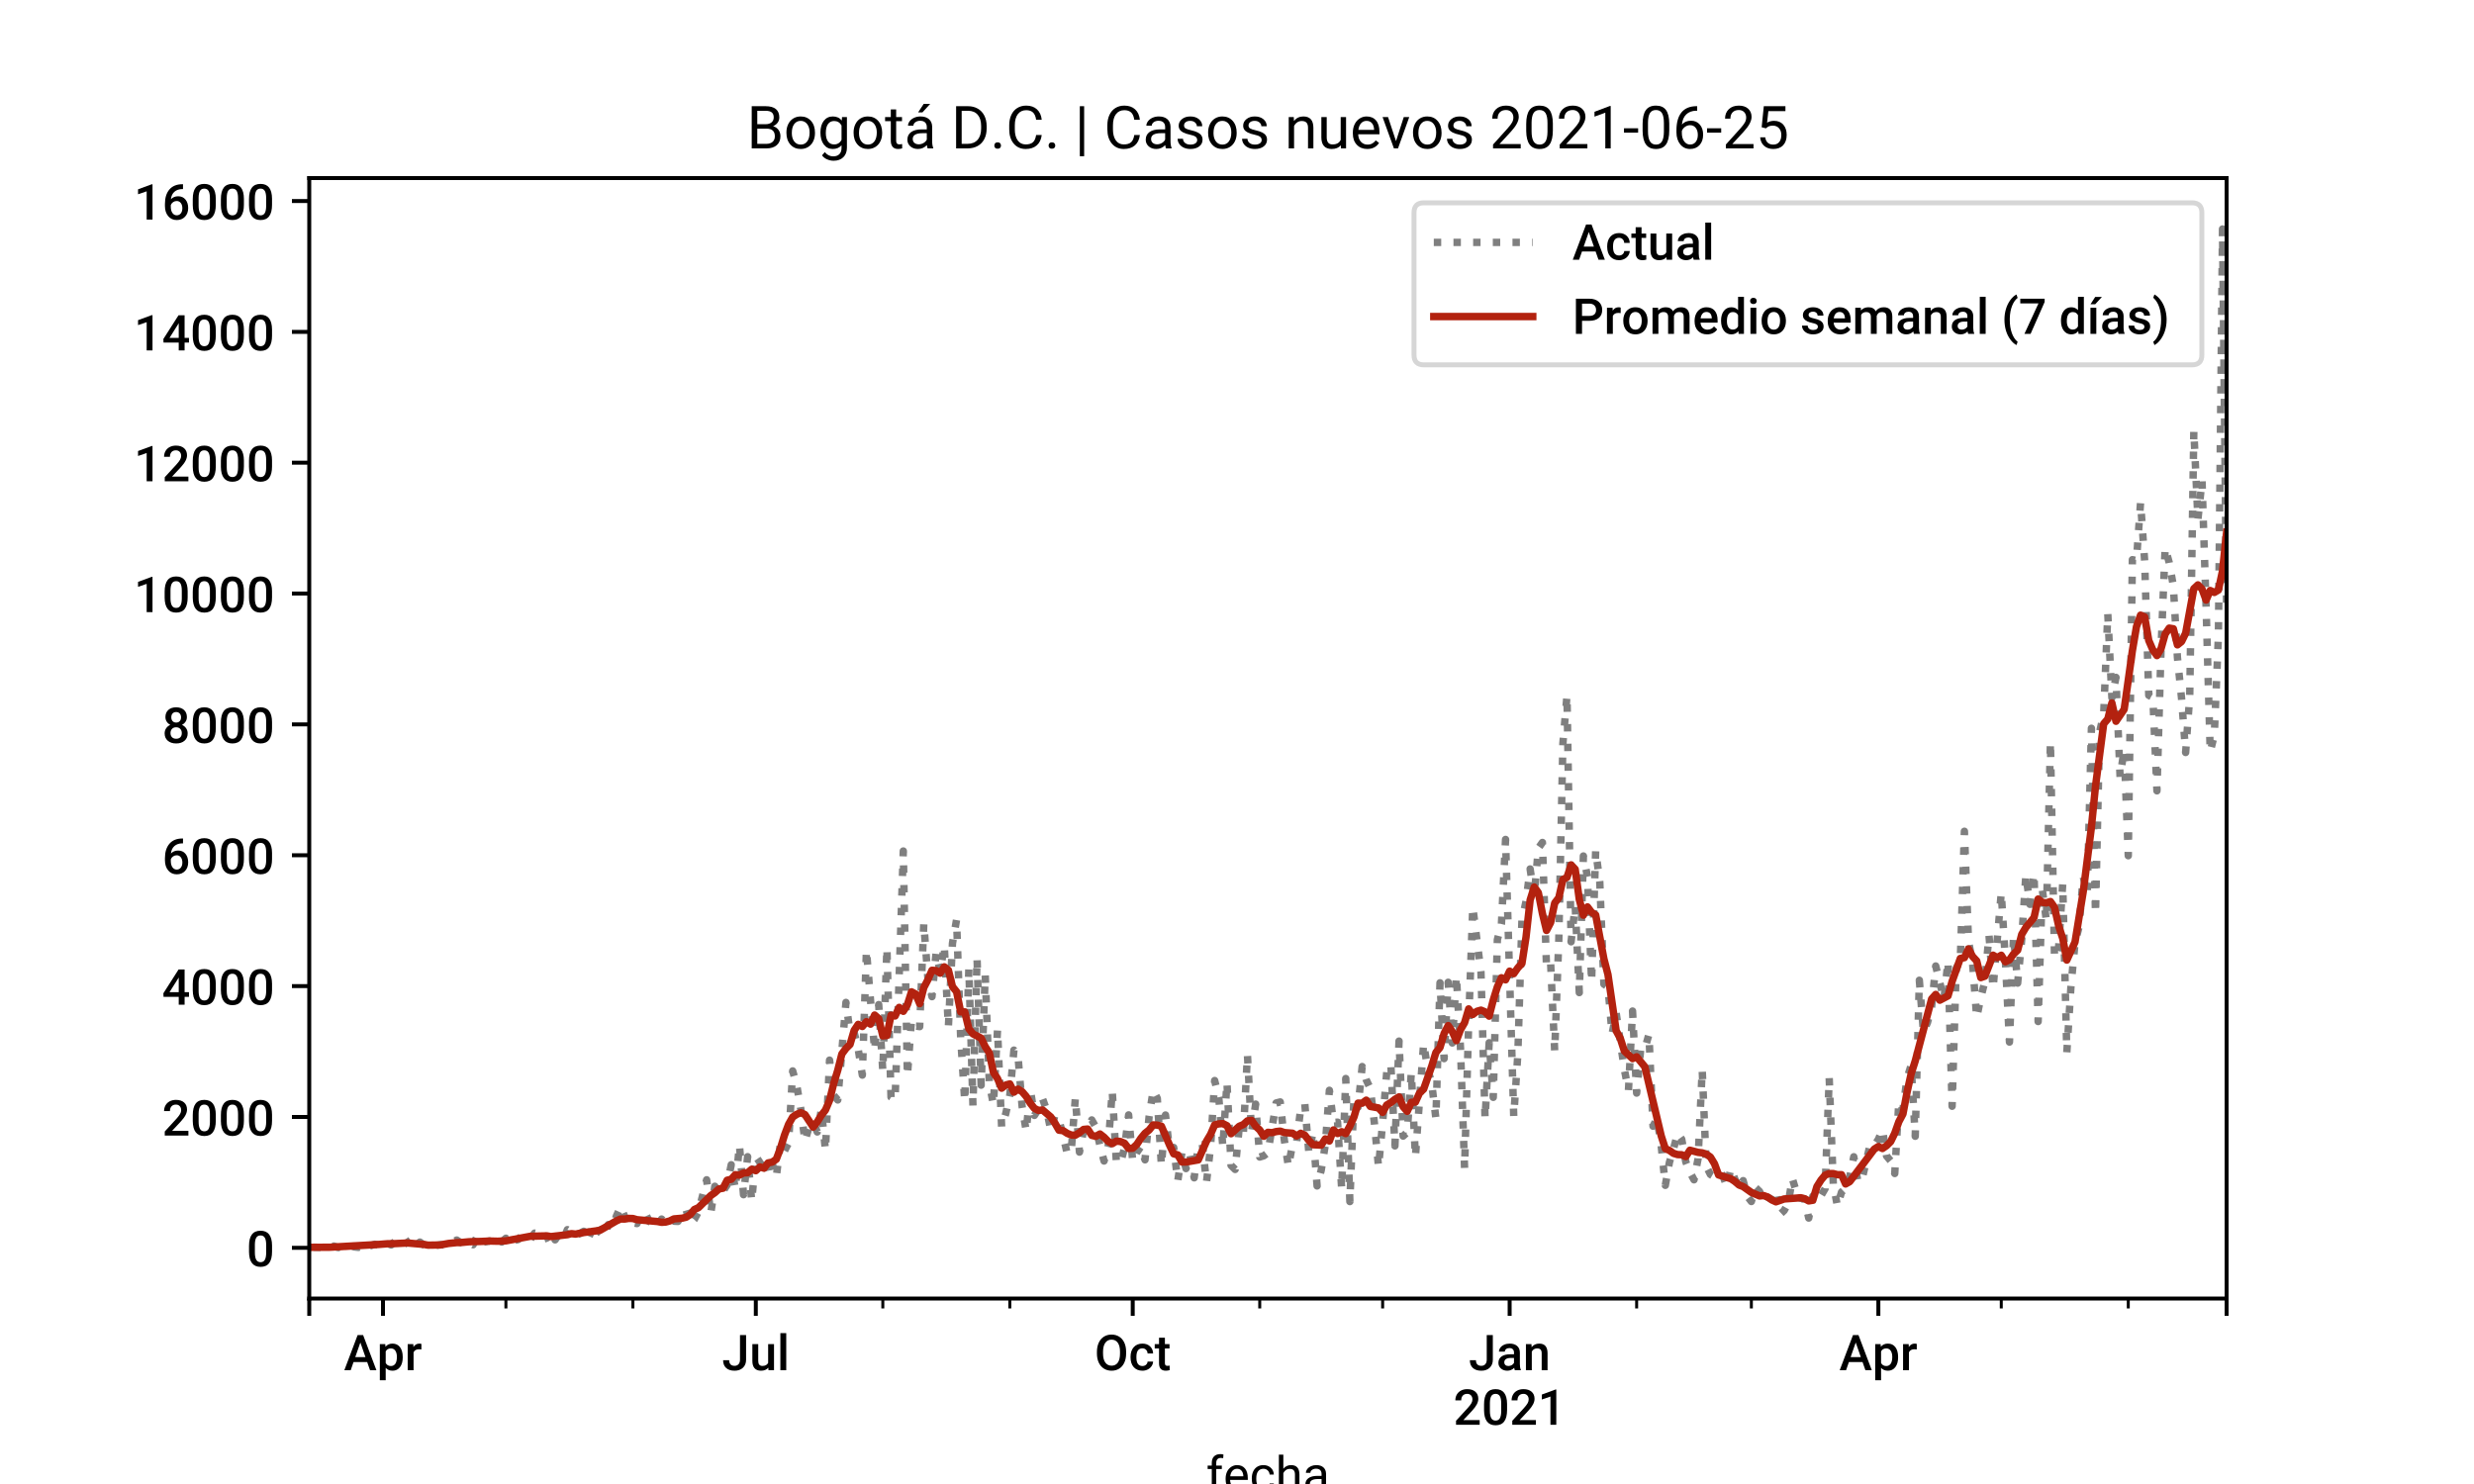 <?xml version="1.0" encoding="utf-8" standalone="no"?>
<!DOCTYPE svg PUBLIC "-//W3C//DTD SVG 1.1//EN"
  "http://www.w3.org/Graphics/SVG/1.1/DTD/svg11.dtd">
<!-- Created with matplotlib (https://matplotlib.org/) -->
<svg height="300pt" version="1.1" viewBox="0 0 500 300" width="500pt" xmlns="http://www.w3.org/2000/svg" xmlns:xlink="http://www.w3.org/1999/xlink">
 <defs>
  <style type="text/css">*{stroke-linecap:butt;stroke-linejoin:round;}</style>
 </defs>
 <g id="figure_1">
  <g id="patch_1">
   <path d="M 0 300 
L 500 300 
L 500 0 
L 0 0 
z
" style="fill:#ffffff;"/>
  </g>
  <g id="axes_1">
   <g id="patch_2">
    <path d="M 62.5 262.5 
L 450 262.5 
L 450 36 
L 62.5 36 
z
" style="fill:#ffffff;"/>
   </g>
   <g id="matplotlib.axis_1">
    <g id="xtick_1">
     <g id="line2d_1">
      <defs>
       <path d="M 0 0 
L 0 3.5 
" id="ma09313b89c" style="stroke:#000000;stroke-width:0.8;"/>
      </defs>
      <g>
       <use style="stroke:#000000;stroke-width:0.8;" x="62.5" xlink:href="#ma09313b89c" y="262.5"/>
      </g>
     </g>
    </g>
    <g id="xtick_2">
     <g id="line2d_2">
      <g>
       <use style="stroke:#000000;stroke-width:0.8;" x="77.404" xlink:href="#ma09313b89c" y="262.5"/>
      </g>
     </g>
     <g id="text_1">
      <!-- Apr -->
      <g transform="translate(69.504 277)scale(0.1 -0.1)">
       <defs>
        <path d="M 47.016 16.547 
L 19.484 16.547 
L 13.719 0 
L 0.875 0 
L 27.734 71.094 
L 38.812 71.094 
L 65.719 0 
L 52.828 0 
z
M 22.953 26.516 
L 43.562 26.516 
L 33.25 56 
z
" id="Roboto-Medium-65"/>
        <path d="M 52.344 25.875 
Q 52.344 13.625 46.781 6.312 
Q 41.219 -0.984 31.844 -0.984 
Q 23.141 -0.984 17.922 4.734 
L 17.922 -20.312 
L 6.062 -20.312 
L 6.062 52.828 
L 17 52.828 
L 17.484 47.469 
Q 22.703 53.812 31.688 53.812 
Q 41.359 53.812 46.844 46.609 
Q 52.344 39.406 52.344 26.609 
z
M 40.531 26.906 
Q 40.531 34.812 37.375 39.453 
Q 34.234 44.094 28.375 44.094 
Q 21.094 44.094 17.922 38.094 
L 17.922 14.656 
Q 21.141 8.5 28.469 8.5 
Q 34.125 8.5 37.328 13.062 
Q 40.531 17.625 40.531 26.906 
z
" id="Roboto-Medium-112"/>
        <path d="M 33.734 42 
Q 31.391 42.391 28.906 42.391 
Q 20.75 42.391 17.922 36.141 
L 17.922 0 
L 6.062 0 
L 6.062 52.828 
L 17.391 52.828 
L 17.672 46.922 
Q 21.969 53.812 29.594 53.812 
Q 32.125 53.812 33.797 53.125 
z
" id="Roboto-Medium-114"/>
       </defs>
       <use xlink:href="#Roboto-Medium-65"/>
       <use x="66.553" xlink:href="#Roboto-Medium-112"/>
       <use x="122.852" xlink:href="#Roboto-Medium-114"/>
      </g>
     </g>
    </g>
    <g id="xtick_3">
     <g id="line2d_3">
      <g>
       <use style="stroke:#000000;stroke-width:0.8;" x="152.751" xlink:href="#ma09313b89c" y="262.5"/>
      </g>
     </g>
     <g id="text_2">
      <!-- Jul -->
      <g transform="translate(145.921 277)scale(0.1 -0.1)">
       <defs>
        <path d="M 36.328 71.094 
L 48.641 71.094 
L 48.641 21.234 
Q 48.641 11.031 42.266 5.016 
Q 35.891 -0.984 25.438 -0.984 
Q 14.312 -0.984 8.25 4.625 
Q 2.203 10.25 2.203 20.266 
L 14.5 20.266 
Q 14.5 14.594 17.312 11.734 
Q 20.125 8.891 25.438 8.891 
Q 30.422 8.891 33.375 12.188 
Q 36.328 15.484 36.328 21.297 
z
" id="Roboto-Medium-74"/>
        <path d="M 38.094 5.172 
Q 32.859 -0.984 23.25 -0.984 
Q 14.656 -0.984 10.234 4.047 
Q 5.812 9.078 5.812 18.609 
L 5.812 52.828 
L 17.672 52.828 
L 17.672 18.75 
Q 17.672 8.688 26.031 8.688 
Q 34.672 8.688 37.703 14.891 
L 37.703 52.828 
L 49.562 52.828 
L 49.562 0 
L 38.375 0 
z
" id="Roboto-Medium-117"/>
        <path d="M 18.703 0 
L 6.844 0 
L 6.844 75 
L 18.703 75 
z
" id="Roboto-Medium-108"/>
       </defs>
       <use xlink:href="#Roboto-Medium-74"/>
       <use x="55.518" xlink:href="#Roboto-Medium-117"/>
       <use x="111.084" xlink:href="#Roboto-Medium-108"/>
      </g>
     </g>
    </g>
    <g id="xtick_4">
     <g id="line2d_4">
      <g>
       <use style="stroke:#000000;stroke-width:0.8;" x="228.926" xlink:href="#ma09313b89c" y="262.5"/>
      </g>
     </g>
     <g id="text_3">
      <!-- Oct -->
      <g transform="translate(221.194 277)scale(0.1 -0.1)">
       <defs>
        <path d="M 63.969 33.688 
Q 63.969 23.25 60.344 15.359 
Q 56.734 7.469 50.016 3.234 
Q 43.312 -0.984 34.578 -0.984 
Q 25.922 -0.984 19.156 3.234 
Q 12.406 7.469 8.719 15.281 
Q 5.031 23.094 4.984 33.297 
L 4.984 37.312 
Q 4.984 47.703 8.672 55.656 
Q 12.359 63.625 19.062 67.844 
Q 25.781 72.078 34.469 72.078 
Q 43.172 72.078 49.875 67.891 
Q 56.594 63.719 60.25 55.875 
Q 63.922 48.047 63.969 37.641 
z
M 51.609 37.406 
Q 51.609 49.219 47.141 55.516 
Q 42.672 61.812 34.469 61.812 
Q 26.469 61.812 21.953 55.531 
Q 17.438 49.266 17.328 37.797 
L 17.328 33.688 
Q 17.328 21.969 21.891 15.578 
Q 26.469 9.188 34.578 9.188 
Q 42.781 9.188 47.188 15.438 
Q 51.609 21.688 51.609 33.688 
z
" id="Roboto-Medium-79"/>
        <path d="M 27.781 8.5 
Q 32.234 8.5 35.156 11.078 
Q 38.094 13.672 38.281 17.484 
L 49.469 17.484 
Q 49.266 12.547 46.375 8.266 
Q 43.5 4 38.562 1.5 
Q 33.641 -0.984 27.938 -0.984 
Q 16.844 -0.984 10.344 6.188 
Q 3.859 13.375 3.859 26.031 
L 3.859 27.25 
Q 3.859 39.312 10.297 46.562 
Q 16.75 53.812 27.875 53.812 
Q 37.312 53.812 43.234 48.312 
Q 49.172 42.828 49.469 33.891 
L 38.281 33.891 
Q 38.094 38.422 35.188 41.344 
Q 32.281 44.281 27.781 44.281 
Q 22.016 44.281 18.891 40.109 
Q 15.766 35.938 15.719 27.438 
L 15.719 25.531 
Q 15.719 16.938 18.812 12.719 
Q 21.922 8.5 27.781 8.5 
z
" id="Roboto-Medium-99"/>
        <path d="M 20.953 65.672 
L 20.953 52.828 
L 30.281 52.828 
L 30.281 44.047 
L 20.953 44.047 
L 20.953 14.547 
Q 20.953 11.531 22.141 10.188 
Q 23.344 8.844 26.422 8.844 
Q 28.469 8.844 30.562 9.328 
L 30.562 0.141 
Q 26.516 -0.984 22.75 -0.984 
Q 9.078 -0.984 9.078 14.109 
L 9.078 44.047 
L 0.391 44.047 
L 0.391 52.828 
L 9.078 52.828 
L 9.078 65.672 
z
" id="Roboto-Medium-116"/>
       </defs>
       <use xlink:href="#Roboto-Medium-79"/>
       <use x="69.043" xlink:href="#Roboto-Medium-99"/>
       <use x="121.387" xlink:href="#Roboto-Medium-116"/>
      </g>
     </g>
    </g>
    <g id="xtick_5">
     <g id="line2d_5">
      <g>
       <use style="stroke:#000000;stroke-width:0.8;" x="305.101" xlink:href="#ma09313b89c" y="262.5"/>
      </g>
     </g>
     <g id="text_4">
      <!-- Jan -->
      <g transform="translate(296.84 277)scale(0.1 -0.1)">
       <defs>
        <path d="M 37.641 0 
Q 36.859 1.516 36.281 4.938 
Q 30.609 -0.984 22.406 -0.984 
Q 14.453 -0.984 9.422 3.562 
Q 4.391 8.109 4.391 14.797 
Q 4.391 23.25 10.656 27.766 
Q 16.938 32.281 28.609 32.281 
L 35.891 32.281 
L 35.891 35.75 
Q 35.891 39.844 33.594 42.312 
Q 31.297 44.781 26.609 44.781 
Q 22.562 44.781 19.969 42.75 
Q 17.391 40.719 17.391 37.594 
L 5.516 37.594 
Q 5.516 41.938 8.391 45.719 
Q 11.281 49.516 16.234 51.656 
Q 21.188 53.812 27.297 53.812 
Q 36.578 53.812 42.094 49.141 
Q 47.609 44.484 47.75 36.031 
L 47.75 12.203 
Q 47.75 5.078 49.75 0.828 
L 49.75 0 
z
M 24.609 8.547 
Q 28.125 8.547 31.219 10.25 
Q 34.328 11.969 35.891 14.844 
L 35.891 24.812 
L 29.5 24.812 
Q 22.906 24.812 19.578 22.516 
Q 16.266 20.219 16.266 16.016 
Q 16.266 12.594 18.531 10.562 
Q 20.797 8.547 24.609 8.547 
z
" id="Roboto-Medium-97"/>
        <path d="M 17.094 52.828 
L 17.438 46.734 
Q 23.297 53.812 32.812 53.812 
Q 49.312 53.812 49.609 34.906 
L 49.609 0 
L 37.75 0 
L 37.75 34.234 
Q 37.75 39.266 35.578 41.672 
Q 33.406 44.094 28.469 44.094 
Q 21.297 44.094 17.781 37.594 
L 17.781 0 
L 5.906 0 
L 5.906 52.828 
z
" id="Roboto-Medium-110"/>
       </defs>
       <use xlink:href="#Roboto-Medium-74"/>
       <use x="55.518" xlink:href="#Roboto-Medium-97"/>
       <use x="109.619" xlink:href="#Roboto-Medium-110"/>
      </g>
      <!-- 2021 -->
      <g transform="translate(293.733 288.031)scale(0.1 -0.1)">
       <defs>
        <path d="M 53.125 0 
L 5.328 0 
L 5.328 8.156 
L 29 33.984 
Q 34.125 39.703 36.297 43.531 
Q 38.484 47.359 38.484 51.219 
Q 38.484 56.297 35.625 59.422 
Q 32.766 62.547 27.938 62.547 
Q 22.172 62.547 19 59.031 
Q 15.828 55.516 15.828 49.422 
L 3.953 49.422 
Q 3.953 55.906 6.906 61.109 
Q 9.859 66.312 15.344 69.188 
Q 20.844 72.078 28.031 72.078 
Q 38.375 72.078 44.359 66.875 
Q 50.344 61.672 50.344 52.484 
Q 50.344 47.172 47.344 41.328 
Q 44.344 35.5 37.5 28.078 
L 20.125 9.469 
L 53.125 9.469 
z
" id="Roboto-Medium-50"/>
        <path d="M 51.656 29.938 
Q 51.656 14.594 45.922 6.797 
Q 40.188 -0.984 28.469 -0.984 
Q 16.938 -0.984 11.109 6.609 
Q 5.281 14.203 5.125 29.109 
L 5.125 41.406 
Q 5.125 56.734 10.859 64.406 
Q 16.609 72.078 28.375 72.078 
Q 40.047 72.078 45.781 64.594 
Q 51.516 57.125 51.656 42.234 
z
M 39.797 43.219 
Q 39.797 53.219 37.062 57.875 
Q 34.328 62.547 28.375 62.547 
Q 22.562 62.547 19.828 58.125 
Q 17.094 53.719 16.938 44.344 
L 16.938 28.219 
Q 16.938 18.266 19.719 13.375 
Q 22.516 8.5 28.469 8.5 
Q 34.188 8.5 36.922 13.016 
Q 39.656 17.531 39.797 27.156 
z
" id="Roboto-Medium-48"/>
        <path d="M 37.453 0 
L 25.641 0 
L 25.641 57.078 
L 8.203 51.125 
L 8.203 61.141 
L 35.938 71.344 
L 37.453 71.344 
z
" id="Roboto-Medium-49"/>
       </defs>
       <use xlink:href="#Roboto-Medium-50"/>
       <use x="56.836" xlink:href="#Roboto-Medium-48"/>
       <use x="113.672" xlink:href="#Roboto-Medium-50"/>
       <use x="170.508" xlink:href="#Roboto-Medium-49"/>
      </g>
     </g>
    </g>
    <g id="xtick_6">
     <g id="line2d_6">
      <g>
       <use style="stroke:#000000;stroke-width:0.8;" x="379.621" xlink:href="#ma09313b89c" y="262.5"/>
      </g>
     </g>
     <g id="text_5">
      <!-- Apr -->
      <g transform="translate(371.721 277)scale(0.1 -0.1)">
       <use xlink:href="#Roboto-Medium-65"/>
       <use x="66.553" xlink:href="#Roboto-Medium-112"/>
       <use x="122.852" xlink:href="#Roboto-Medium-114"/>
      </g>
     </g>
    </g>
    <g id="xtick_7">
     <g id="line2d_7">
      <g>
       <use style="stroke:#000000;stroke-width:0.8;" x="450" xlink:href="#ma09313b89c" y="262.5"/>
      </g>
     </g>
    </g>
    <g id="xtick_8">
     <g id="line2d_8">
      <defs>
       <path d="M 0 0 
L 0 2 
" id="m07e6b246a7" style="stroke:#000000;stroke-width:0.6;"/>
      </defs>
      <g>
       <use style="stroke:#000000;stroke-width:0.6;" x="102.244" xlink:href="#m07e6b246a7" y="262.5"/>
      </g>
     </g>
    </g>
    <g id="xtick_9">
     <g id="line2d_9">
      <g>
       <use style="stroke:#000000;stroke-width:0.6;" x="127.911" xlink:href="#m07e6b246a7" y="262.5"/>
      </g>
     </g>
    </g>
    <g id="xtick_10">
     <g id="line2d_10">
      <g>
       <use style="stroke:#000000;stroke-width:0.6;" x="178.419" xlink:href="#m07e6b246a7" y="262.5"/>
      </g>
     </g>
    </g>
    <g id="xtick_11">
     <g id="line2d_11">
      <g>
       <use style="stroke:#000000;stroke-width:0.6;" x="204.087" xlink:href="#m07e6b246a7" y="262.5"/>
      </g>
     </g>
    </g>
    <g id="xtick_12">
     <g id="line2d_12">
      <g>
       <use style="stroke:#000000;stroke-width:0.6;" x="254.594" xlink:href="#m07e6b246a7" y="262.5"/>
      </g>
     </g>
    </g>
    <g id="xtick_13">
     <g id="line2d_13">
      <g>
       <use style="stroke:#000000;stroke-width:0.6;" x="279.434" xlink:href="#m07e6b246a7" y="262.5"/>
      </g>
     </g>
    </g>
    <g id="xtick_14">
     <g id="line2d_14">
      <g>
       <use style="stroke:#000000;stroke-width:0.6;" x="330.769" xlink:href="#m07e6b246a7" y="262.5"/>
      </g>
     </g>
    </g>
    <g id="xtick_15">
     <g id="line2d_15">
      <g>
       <use style="stroke:#000000;stroke-width:0.6;" x="353.953" xlink:href="#m07e6b246a7" y="262.5"/>
      </g>
     </g>
    </g>
    <g id="xtick_16">
     <g id="line2d_16">
      <g>
       <use style="stroke:#000000;stroke-width:0.6;" x="404.46" xlink:href="#m07e6b246a7" y="262.5"/>
      </g>
     </g>
    </g>
    <g id="xtick_17">
     <g id="line2d_17">
      <g>
       <use style="stroke:#000000;stroke-width:0.6;" x="430.128" xlink:href="#m07e6b246a7" y="262.5"/>
      </g>
     </g>
    </g>
    <g id="text_6">
     <!-- fecha -->
     <g transform="translate(243.774 301.562)scale(0.1 -0.1)">
      <defs>
       <path d="M 11.281 0 
L 11.281 45.844 
L 2.938 45.844 
L 2.938 52.828 
L 11.281 52.828 
L 11.281 58.25 
Q 11.281 66.75 15.812 71.391 
Q 20.359 76.031 28.656 76.031 
Q 31.781 76.031 34.859 75.203 
L 34.375 67.875 
Q 32.078 68.312 29.5 68.312 
Q 25.094 68.312 22.703 65.75 
Q 20.312 63.188 20.312 58.406 
L 20.312 52.828 
L 31.594 52.828 
L 31.594 45.844 
L 20.312 45.844 
L 20.312 0 
z
" id="Roboto-Regular-102"/>
       <path d="M 28.766 -0.984 
Q 18.016 -0.984 11.281 6.078 
Q 4.547 13.141 4.547 24.953 
L 4.547 26.609 
Q 4.547 34.469 7.547 40.641 
Q 10.547 46.828 15.938 50.312 
Q 21.344 53.812 27.641 53.812 
Q 37.938 53.812 43.641 47.016 
Q 49.359 40.234 49.359 27.594 
L 49.359 23.828 
L 13.578 23.828 
Q 13.766 16.016 18.141 11.203 
Q 22.516 6.391 29.25 6.391 
Q 34.031 6.391 37.344 8.344 
Q 40.672 10.297 43.172 13.531 
L 48.688 9.234 
Q 42.047 -0.984 28.766 -0.984 
z
M 27.641 46.391 
Q 22.172 46.391 18.453 42.406 
Q 14.75 38.422 13.875 31.25 
L 40.328 31.25 
L 40.328 31.938 
Q 39.938 38.812 36.609 42.594 
Q 33.297 46.391 27.641 46.391 
z
" id="Roboto-Regular-101"/>
       <path d="M 28.031 6.391 
Q 32.859 6.391 36.469 9.312 
Q 40.094 12.25 40.484 16.656 
L 49.031 16.656 
Q 48.781 12.109 45.891 8 
Q 43.016 3.906 38.203 1.453 
Q 33.406 -0.984 28.031 -0.984 
Q 17.234 -0.984 10.859 6.219 
Q 4.5 13.422 4.5 25.922 
L 4.5 27.438 
Q 4.5 35.156 7.328 41.156 
Q 10.156 47.172 15.453 50.484 
Q 20.75 53.812 27.984 53.812 
Q 36.859 53.812 42.75 48.484 
Q 48.641 43.172 49.031 34.672 
L 40.484 34.672 
Q 40.094 39.797 36.594 43.094 
Q 33.109 46.391 27.984 46.391 
Q 21.094 46.391 17.312 41.422 
Q 13.531 36.469 13.531 27.094 
L 13.531 25.391 
Q 13.531 16.266 17.281 11.328 
Q 21.047 6.391 28.031 6.391 
z
" id="Roboto-Regular-99"/>
       <path d="M 15.875 46.438 
Q 21.875 53.812 31.5 53.812 
Q 48.25 53.812 48.391 34.906 
L 48.391 0 
L 39.359 0 
L 39.359 34.969 
Q 39.312 40.672 36.75 43.406 
Q 34.188 46.141 28.766 46.141 
Q 24.359 46.141 21.031 43.797 
Q 17.719 41.453 15.875 37.641 
L 15.875 0 
L 6.844 0 
L 6.844 75 
L 15.875 75 
z
" id="Roboto-Regular-104"/>
       <path d="M 39.453 0 
Q 38.672 1.562 38.188 5.562 
Q 31.891 -0.984 23.141 -0.984 
Q 15.328 -0.984 10.328 3.438 
Q 5.328 7.859 5.328 14.656 
Q 5.328 22.906 11.594 27.469 
Q 17.875 32.031 29.25 32.031 
L 38.031 32.031 
L 38.031 36.188 
Q 38.031 40.922 35.203 43.719 
Q 32.375 46.531 26.859 46.531 
Q 22.016 46.531 18.75 44.094 
Q 15.484 41.656 15.484 38.188 
L 6.391 38.188 
Q 6.391 42.141 9.203 45.828 
Q 12.016 49.516 16.812 51.656 
Q 21.625 53.812 27.391 53.812 
Q 36.531 53.812 41.703 49.234 
Q 46.875 44.672 47.078 36.672 
L 47.078 12.359 
Q 47.078 5.078 48.922 0.781 
L 48.922 0 
z
M 24.469 6.891 
Q 28.719 6.891 32.516 9.078 
Q 36.328 11.281 38.031 14.797 
L 38.031 25.641 
L 30.953 25.641 
Q 14.359 25.641 14.359 15.922 
Q 14.359 11.672 17.188 9.281 
Q 20.016 6.891 24.469 6.891 
z
" id="Roboto-Regular-97"/>
      </defs>
      <use xlink:href="#Roboto-Regular-102"/>
      <use x="34.717" xlink:href="#Roboto-Regular-101"/>
      <use x="87.695" xlink:href="#Roboto-Regular-99"/>
      <use x="140.039" xlink:href="#Roboto-Regular-104"/>
      <use x="195.117" xlink:href="#Roboto-Regular-97"/>
     </g>
    </g>
   </g>
   <g id="matplotlib.axis_2">
    <g id="ytick_1">
     <g id="line2d_18">
      <defs>
       <path d="M 0 0 
L -3.5 0 
" id="m40c33122d1" style="stroke:#000000;stroke-width:0.8;"/>
      </defs>
      <g>
       <use style="stroke:#000000;stroke-width:0.8;" x="62.5" xlink:href="#m40c33122d1" y="252.257"/>
      </g>
     </g>
     <g id="text_7">
      <!-- 0 -->
      <g transform="translate(49.816 256.007)scale(0.1 -0.1)">
       <use xlink:href="#Roboto-Medium-48"/>
      </g>
     </g>
    </g>
    <g id="ytick_2">
     <g id="line2d_19">
      <g>
       <use style="stroke:#000000;stroke-width:0.8;" x="62.5" xlink:href="#m40c33122d1" y="225.805"/>
      </g>
     </g>
     <g id="text_8">
      <!-- 2000 -->
      <g transform="translate(32.763 229.555)scale(0.1 -0.1)">
       <use xlink:href="#Roboto-Medium-50"/>
       <use x="56.836" xlink:href="#Roboto-Medium-48"/>
       <use x="113.672" xlink:href="#Roboto-Medium-48"/>
       <use x="170.508" xlink:href="#Roboto-Medium-48"/>
      </g>
     </g>
    </g>
    <g id="ytick_3">
     <g id="line2d_20">
      <g>
       <use style="stroke:#000000;stroke-width:0.8;" x="62.5" xlink:href="#m40c33122d1" y="199.352"/>
      </g>
     </g>
     <g id="text_9">
      <!-- 4000 -->
      <g transform="translate(32.763 203.102)scale(0.1 -0.1)">
       <defs>
        <path d="M 45.453 25.344 
L 54.297 25.344 
L 54.297 15.828 
L 45.453 15.828 
L 45.453 0 
L 33.594 0 
L 33.594 15.828 
L 2.875 15.828 
L 2.547 23.047 
L 33.203 71.094 
L 45.453 71.094 
z
M 14.984 25.344 
L 33.594 25.344 
L 33.594 55.031 
L 32.719 53.469 
z
" id="Roboto-Medium-52"/>
       </defs>
       <use xlink:href="#Roboto-Medium-52"/>
       <use x="56.836" xlink:href="#Roboto-Medium-48"/>
       <use x="113.672" xlink:href="#Roboto-Medium-48"/>
       <use x="170.508" xlink:href="#Roboto-Medium-48"/>
      </g>
     </g>
    </g>
    <g id="ytick_4">
     <g id="line2d_21">
      <g>
       <use style="stroke:#000000;stroke-width:0.8;" x="62.5" xlink:href="#m40c33122d1" y="172.899"/>
      </g>
     </g>
     <g id="text_10">
      <!-- 6000 -->
      <g transform="translate(32.763 176.649)scale(0.1 -0.1)">
       <defs>
        <path d="M 42.234 71.438 
L 42.234 61.625 
L 40.766 61.625 
Q 30.812 61.469 24.844 56.141 
Q 18.891 50.828 17.781 41.062 
Q 23.484 47.078 32.375 47.078 
Q 41.797 47.078 47.234 40.438 
Q 52.688 33.797 52.688 23.297 
Q 52.688 12.453 46.312 5.734 
Q 39.938 -0.984 29.594 -0.984 
Q 18.953 -0.984 12.328 6.875 
Q 5.719 14.75 5.719 27.484 
L 5.719 31.547 
Q 5.719 50.25 14.812 60.844 
Q 23.922 71.438 41.016 71.438 
z
M 29.5 37.5 
Q 25.594 37.5 22.344 35.297 
Q 19.094 33.109 17.578 29.438 
L 17.578 25.828 
Q 17.578 17.922 20.891 13.25 
Q 24.219 8.594 29.484 8.594 
Q 34.766 8.594 37.844 12.547 
Q 40.922 16.5 40.922 22.938 
Q 40.922 29.391 37.797 33.438 
Q 34.672 37.5 29.5 37.5 
z
" id="Roboto-Medium-54"/>
       </defs>
       <use xlink:href="#Roboto-Medium-54"/>
       <use x="56.836" xlink:href="#Roboto-Medium-48"/>
       <use x="113.672" xlink:href="#Roboto-Medium-48"/>
       <use x="170.508" xlink:href="#Roboto-Medium-48"/>
      </g>
     </g>
    </g>
    <g id="ytick_5">
     <g id="line2d_22">
      <g>
       <use style="stroke:#000000;stroke-width:0.8;" x="62.5" xlink:href="#m40c33122d1" y="146.446"/>
      </g>
     </g>
     <g id="text_11">
      <!-- 8000 -->
      <g transform="translate(32.763 150.196)scale(0.1 -0.1)">
       <defs>
        <path d="M 50.094 52.344 
Q 50.094 47.125 47.406 43.047 
Q 44.734 38.969 40.094 36.625 
Q 45.656 34.031 48.656 29.531 
Q 51.656 25.047 51.656 19.391 
Q 51.656 10.016 45.312 4.516 
Q 38.969 -0.984 28.422 -0.984 
Q 17.828 -0.984 11.453 4.531 
Q 5.078 10.062 5.078 19.391 
Q 5.078 25.094 8.109 29.641 
Q 11.141 34.188 16.609 36.625 
Q 12.016 38.969 9.344 43.047 
Q 6.688 47.125 6.688 52.344 
Q 6.688 61.422 12.547 66.75 
Q 18.406 72.078 28.375 72.078 
Q 38.375 72.078 44.234 66.75 
Q 50.094 61.422 50.094 52.344 
z
M 39.797 19.969 
Q 39.797 25.25 36.641 28.484 
Q 33.5 31.734 28.312 31.734 
Q 23.141 31.734 20.031 28.516 
Q 16.938 25.297 16.938 19.969 
Q 16.938 14.75 19.984 11.625 
Q 23.047 8.5 28.422 8.5 
Q 33.797 8.5 36.797 11.516 
Q 39.797 14.547 39.797 19.969 
z
M 38.281 51.906 
Q 38.281 56.547 35.594 59.547 
Q 32.906 62.547 28.359 62.547 
Q 23.828 62.547 21.188 59.688 
Q 18.562 56.844 18.562 51.906 
Q 18.562 47.016 21.219 44.141 
Q 23.875 41.266 28.406 41.266 
Q 32.953 41.266 35.609 44.141 
Q 38.281 47.016 38.281 51.906 
z
" id="Roboto-Medium-56"/>
       </defs>
       <use xlink:href="#Roboto-Medium-56"/>
       <use x="56.836" xlink:href="#Roboto-Medium-48"/>
       <use x="113.672" xlink:href="#Roboto-Medium-48"/>
       <use x="170.508" xlink:href="#Roboto-Medium-48"/>
      </g>
     </g>
    </g>
    <g id="ytick_6">
     <g id="line2d_23">
      <g>
       <use style="stroke:#000000;stroke-width:0.8;" x="62.5" xlink:href="#m40c33122d1" y="119.993"/>
      </g>
     </g>
     <g id="text_12">
      <!-- 10000 -->
      <g transform="translate(27.078 123.743)scale(0.1 -0.1)">
       <use xlink:href="#Roboto-Medium-49"/>
       <use x="56.836" xlink:href="#Roboto-Medium-48"/>
       <use x="113.672" xlink:href="#Roboto-Medium-48"/>
       <use x="170.508" xlink:href="#Roboto-Medium-48"/>
       <use x="227.344" xlink:href="#Roboto-Medium-48"/>
      </g>
     </g>
    </g>
    <g id="ytick_7">
     <g id="line2d_24">
      <g>
       <use style="stroke:#000000;stroke-width:0.8;" x="62.5" xlink:href="#m40c33122d1" y="93.54"/>
      </g>
     </g>
     <g id="text_13">
      <!-- 12000 -->
      <g transform="translate(27.078 97.29)scale(0.1 -0.1)">
       <use xlink:href="#Roboto-Medium-49"/>
       <use x="56.836" xlink:href="#Roboto-Medium-50"/>
       <use x="113.672" xlink:href="#Roboto-Medium-48"/>
       <use x="170.508" xlink:href="#Roboto-Medium-48"/>
       <use x="227.344" xlink:href="#Roboto-Medium-48"/>
      </g>
     </g>
    </g>
    <g id="ytick_8">
     <g id="line2d_25">
      <g>
       <use style="stroke:#000000;stroke-width:0.8;" x="62.5" xlink:href="#m40c33122d1" y="67.087"/>
      </g>
     </g>
     <g id="text_14">
      <!-- 14000 -->
      <g transform="translate(27.078 70.837)scale(0.1 -0.1)">
       <use xlink:href="#Roboto-Medium-49"/>
       <use x="56.836" xlink:href="#Roboto-Medium-52"/>
       <use x="113.672" xlink:href="#Roboto-Medium-48"/>
       <use x="170.508" xlink:href="#Roboto-Medium-48"/>
       <use x="227.344" xlink:href="#Roboto-Medium-48"/>
      </g>
     </g>
    </g>
    <g id="ytick_9">
     <g id="line2d_26">
      <g>
       <use style="stroke:#000000;stroke-width:0.8;" x="62.5" xlink:href="#m40c33122d1" y="40.635"/>
      </g>
     </g>
     <g id="text_15">
      <!-- 16000 -->
      <g transform="translate(27.078 44.385)scale(0.1 -0.1)">
       <use xlink:href="#Roboto-Medium-49"/>
       <use x="56.836" xlink:href="#Roboto-Medium-54"/>
       <use x="113.672" xlink:href="#Roboto-Medium-48"/>
       <use x="170.508" xlink:href="#Roboto-Medium-48"/>
       <use x="227.344" xlink:href="#Roboto-Medium-48"/>
      </g>
     </g>
    </g>
   </g>
   <g id="line2d_27">
    <path clip-path="url(#peb3454d505)" d="M 63.328 252.125 
L 65.812 252.191 
L 66.64 252.152 
L 67.468 251.9 
L 68.296 252.191 
L 69.124 252.205 
L 69.952 251.874 
L 70.78 251.715 
L 71.608 252.072 
L 72.436 252.165 
L 73.264 251.755 
L 74.92 251.821 
L 75.748 251.53 
L 76.576 251.728 
L 77.404 251.186 
L 78.232 251.358 
L 79.06 251.675 
L 79.888 250.882 
L 80.716 251.861 
L 81.544 251.583 
L 82.372 251.146 
L 83.2 250.538 
L 84.028 251.781 
L 84.856 251.094 
L 85.684 251.675 
L 86.512 252.006 
L 88.168 251.781 
L 88.996 251.623 
L 89.824 251.689 
L 90.652 251.477 
L 92.308 250.684 
L 93.136 251.213 
L 93.964 251.279 
L 94.792 251.146 
L 95.62 251.636 
L 96.448 249.89 
L 97.276 251.08 
L 98.104 251.041 
L 98.932 250.869 
L 99.76 251.411 
L 100.588 250.498 
L 101.416 251.08 
L 102.244 250.313 
L 103.072 251.318 
L 103.9 250.776 
L 104.728 250.578 
L 105.556 249.705 
L 106.384 249.612 
L 107.212 250.538 
L 108.04 249.282 
L 108.868 249.48 
L 109.696 250.578 
L 110.524 250.273 
L 111.351 248.845 
L 112.179 250.644 
L 113.007 249.493 
L 113.835 250.736 
L 114.663 248.581 
L 116.319 249.652 
L 117.147 249.401 
L 117.975 248.911 
L 118.803 250.644 
L 119.631 248.554 
L 120.459 247.205 
L 121.287 249.123 
L 122.115 249.93 
L 122.943 247.562 
L 123.771 248.223 
L 124.599 245.776 
L 125.427 243.951 
L 126.255 245.935 
L 127.083 247.628 
L 127.911 247.192 
L 128.739 247.35 
L 129.567 245.565 
L 130.395 245.181 
L 131.223 246.94 
L 132.051 247.284 
L 132.879 248.078 
L 133.707 246.438 
L 134.535 247.231 
L 135.363 246.702 
L 136.191 246.874 
L 137.019 246.914 
L 137.847 245.406 
L 138.675 244.599 
L 139.503 247.39 
L 140.331 246.504 
L 141.159 244.956 
L 142.815 238.502 
L 143.643 245.287 
L 144.471 239.811 
L 145.299 241.253 
L 146.127 240.79 
L 146.955 239.56 
L 147.783 235.46 
L 148.611 240.354 
L 149.439 231.465 
L 150.267 241.518 
L 151.095 233.833 
L 151.923 242.801 
L 152.751 233.767 
L 153.579 234.997 
L 154.407 233.727 
L 155.235 237.272 
L 156.063 235.248 
L 156.891 237.973 
L 157.719 231.069 
L 158.547 232.656 
L 159.375 231.042 
L 160.203 216.493 
L 161.031 219.443 
L 161.859 224.284 
L 162.687 230.685 
L 163.515 227.815 
L 164.343 226.849 
L 165.171 228.833 
L 165.999 224.336 
L 166.827 232.577 
L 167.655 214.311 
L 168.483 221.44 
L 169.311 222.366 
L 170.967 202.645 
L 171.795 208.756 
L 172.623 208.703 
L 173.451 212.128 
L 174.279 217.34 
L 175.107 192.038 
L 176.763 212.367 
L 177.591 203.082 
L 178.419 216.533 
L 179.247 191.588 
L 180.075 221.784 
L 180.903 222.313 
L 182.559 172.039 
L 183.387 217.512 
L 184.215 206.15 
L 185.043 207.42 
L 185.871 207.539 
L 186.699 186.654 
L 187.527 197.725 
L 188.355 201.481 
L 189.183 192.646 
L 190.011 196.442 
L 190.839 191.138 
L 191.667 207.645 
L 192.495 190.702 
L 193.323 185.927 
L 194.151 209.734 
L 194.979 222.696 
L 195.807 195.833 
L 196.635 223.516 
L 197.463 193.691 
L 198.291 219.377 
L 199.119 197.077 
L 199.947 219.019 
L 200.775 223.331 
L 201.603 208.108 
L 202.431 227.815 
L 203.259 225.143 
L 204.087 221.4 
L 204.915 212.287 
L 205.743 213.504 
L 206.571 223.675 
L 207.399 228.648 
L 208.226 220.236 
L 209.054 225.487 
L 209.882 224.204 
L 210.71 222.141 
L 211.538 224.442 
L 212.366 228.529 
L 213.194 225.487 
L 214.022 226.426 
L 214.85 229.534 
L 215.678 233.198 
L 216.506 232.603 
L 217.334 221.916 
L 218.162 232.907 
L 218.99 228.516 
L 219.818 228.093 
L 220.646 226.4 
L 221.474 227.881 
L 222.302 231.571 
L 223.13 234.706 
L 223.958 231.77 
L 224.786 220.54 
L 225.614 234.838 
L 226.442 235.156 
L 227.27 232.047 
L 228.098 225.381 
L 228.926 234.785 
L 229.754 232.96 
L 230.582 231.783 
L 231.41 234.468 
L 232.238 225.672 
L 233.066 220.408 
L 233.894 222.048 
L 234.722 235.632 
L 235.55 225.408 
L 236.378 232.563 
L 237.206 231.968 
L 238.034 238.74 
L 238.862 232.947 
L 239.69 236.24 
L 240.518 233.569 
L 241.346 238.105 
L 242.174 231.598 
L 243.002 231.399 
L 243.83 239.018 
L 244.658 231.849 
L 245.486 218.437 
L 246.314 221.823 
L 247.142 231.849 
L 247.97 218.768 
L 248.798 235.592 
L 249.626 236.412 
L 250.454 227.921 
L 251.282 229.217 
L 252.11 213.2 
L 252.938 228.847 
L 253.766 223.199 
L 254.594 233.899 
L 255.422 233.648 
L 256.25 233 
L 257.906 222.974 
L 258.734 222.763 
L 259.562 230.46 
L 260.39 235.791 
L 261.218 231.386 
L 262.046 230.91 
L 262.874 224.059 
L 263.702 223.133 
L 264.53 233.119 
L 265.358 228.886 
L 266.186 239.745 
L 267.014 236.584 
L 267.842 231.439 
L 268.67 220.408 
L 269.498 226.916 
L 270.326 226.849 
L 271.154 240.327 
L 271.982 218.027 
L 272.81 242.906 
L 273.638 221.757 
L 274.466 223.821 
L 275.294 215.607 
L 276.122 218.292 
L 276.95 220.078 
L 277.778 227.127 
L 278.606 235.91 
L 279.434 226.942 
L 280.262 216.758 
L 281.09 215.118 
L 281.918 231.651 
L 282.746 210.462 
L 283.574 229.667 
L 284.402 228.9 
L 285.23 216.824 
L 286.058 233.886 
L 287.714 210.965 
L 288.542 216.03 
L 289.37 219.165 
L 290.198 226.096 
L 291.026 198.677 
L 291.854 214.007 
L 292.682 198.571 
L 293.51 210.845 
L 294.338 197.302 
L 295.166 211.771 
L 295.994 236.187 
L 296.822 206.785 
L 297.65 183.335 
L 299.306 196.495 
L 300.134 226.148 
L 300.962 210.793 
L 301.79 221.837 
L 302.618 189.974 
L 303.446 186.747 
L 304.274 169.698 
L 305.929 225.712 
L 306.757 213.094 
L 307.585 186.006 
L 308.413 182.21 
L 309.241 175.663 
L 310.069 181.218 
L 310.897 171.484 
L 311.725 170.306 
L 312.553 195.49 
L 313.381 194.617 
L 314.209 212.538 
L 315.037 189.961 
L 315.865 150.282 
L 316.693 140.587 
L 317.521 190.384 
L 318.349 183.07 
L 319.177 200.661 
L 320.005 173.044 
L 320.833 177.224 
L 321.661 198.492 
L 322.489 171.92 
L 323.317 178.269 
L 324.145 198.942 
L 324.973 199.484 
L 325.801 209.047 
L 326.629 204.788 
L 328.285 216.189 
L 329.113 220.448 
L 329.941 204.391 
L 330.769 220.977 
L 331.597 211.97 
L 332.425 212.023 
L 333.253 209.1 
L 334.081 227.67 
L 334.909 226.082 
L 335.737 231.651 
L 336.565 239.626 
L 337.393 234.971 
L 338.221 232.246 
L 339.049 229.124 
L 339.877 230.302 
L 340.705 234.891 
L 341.533 236.954 
L 342.361 238.502 
L 343.189 234.217 
L 344.017 216.242 
L 344.845 235.764 
L 345.673 237.417 
L 346.501 237.907 
L 347.329 237.193 
L 348.157 237.55 
L 348.985 239.864 
L 349.813 236.214 
L 350.641 238.423 
L 351.469 240.142 
L 352.297 238.674 
L 353.125 241.822 
L 353.953 242.893 
L 354.781 240.063 
L 355.609 240.856 
L 356.437 242.748 
L 357.265 242.906 
L 358.093 241.332 
L 358.921 240.711 
L 359.749 245.486 
L 360.577 244.718 
L 361.405 243.211 
L 362.233 238.251 
L 363.061 241.002 
L 363.889 242.245 
L 364.717 242.377 
L 365.545 246.239 
L 366.373 241.835 
L 367.201 242.668 
L 368.029 241.716 
L 368.857 240.288 
L 369.685 217.922 
L 370.513 239.388 
L 371.341 243.806 
L 372.169 241.002 
L 372.997 240.221 
L 373.825 237.92 
L 374.653 233.846 
L 375.481 238.938 
L 376.309 238.423 
L 377.965 231.36 
L 378.793 231.611 
L 379.621 230.328 
L 380.449 228.384 
L 381.277 233.688 
L 382.105 234.68 
L 382.933 237.232 
L 383.761 222.657 
L 384.589 224.217 
L 385.417 217.975 
L 386.245 215.356 
L 387.073 229.706 
L 387.901 198.161 
L 388.729 208.637 
L 389.557 206.692 
L 390.385 203.478 
L 391.213 195.278 
L 392.869 202.01 
L 393.697 194.326 
L 394.525 223.635 
L 395.353 195.767 
L 396.181 194.154 
L 397.009 168.045 
L 397.837 190.265 
L 398.665 194.722 
L 399.493 205.714 
L 400.321 201.666 
L 401.149 198.386 
L 401.976 189.022 
L 402.804 199.801 
L 404.46 180.451 
L 405.288 194.101 
L 406.116 210.66 
L 406.944 189.114 
L 407.772 198.743 
L 408.6 189.802 
L 409.428 176.867 
L 410.256 182.819 
L 411.084 176.615 
L 411.912 206.507 
L 412.74 179.697 
L 413.568 186.046 
L 414.396 149.964 
L 415.224 193.651 
L 416.052 191.508 
L 416.88 178.652 
L 417.708 212.75 
L 418.536 199.537 
L 419.364 190.596 
L 420.192 187.316 
L 421.02 177.237 
L 421.848 180.57 
L 422.676 147.226 
L 423.504 184.75 
L 424.332 148.007 
L 425.16 144.317 
L 425.988 124.054 
L 426.816 141.05 
L 427.644 136.936 
L 428.472 157.054 
L 429.3 151.538 
L 430.128 172.991 
L 430.956 113.142 
L 431.784 113.327 
L 432.612 101.569 
L 433.44 113.406 
L 434.268 140.56 
L 435.096 140.997 
L 435.924 159.871 
L 436.752 131.143 
L 437.58 110.761 
L 438.408 113.75 
L 439.236 118.446 
L 440.064 132.929 
L 440.892 141.142 
L 441.72 152.12 
L 442.548 140.759 
L 443.376 87.046 
L 444.204 104.994 
L 445.032 97.125 
L 445.86 122.784 
L 446.688 151.961 
L 447.516 148.642 
L 448.344 128.551 
L 449.172 46.295 
L 450 123.868 
L 450 123.868 
" style="fill:none;stroke:#000000;stroke-dasharray:1.5,2.475;stroke-dashoffset:0;stroke-opacity:0.5;stroke-width:1.5;"/>
   </g>
   <g id="line2d_28">
    <path clip-path="url(#peb3454d505)" d="M 62.5 252.152 
L 66.64 252.138 
L 76.576 251.57 
L 78.232 251.437 
L 79.888 251.398 
L 82.372 251.279 
L 85.684 251.57 
L 86.512 251.715 
L 88.996 251.675 
L 90.652 251.371 
L 92.308 251.199 
L 93.136 251.186 
L 94.792 251.027 
L 97.276 250.961 
L 98.932 250.882 
L 100.588 250.922 
L 102.244 250.842 
L 107.212 249.916 
L 110.524 249.837 
L 111.351 249.983 
L 114.663 249.599 
L 115.491 249.387 
L 116.319 249.48 
L 117.975 249.162 
L 120.459 248.832 
L 121.287 248.7 
L 124.599 246.795 
L 125.427 246.425 
L 126.255 246.438 
L 127.083 246.306 
L 127.911 246.332 
L 128.739 246.57 
L 132.879 246.94 
L 133.707 247.099 
L 134.535 247.046 
L 135.363 246.821 
L 136.191 246.411 
L 137.847 246.266 
L 138.675 246.067 
L 139.503 245.525 
L 140.331 244.507 
L 141.159 244.136 
L 143.643 241.69 
L 144.471 241.108 
L 145.299 240.354 
L 146.127 240.208 
L 146.955 238.595 
L 147.783 238.396 
L 148.611 237.47 
L 149.439 237.563 
L 150.267 237.126 
L 151.095 237.074 
L 151.923 236.373 
L 152.751 236.663 
L 153.579 235.896 
L 154.407 236.161 
L 155.235 235.09 
L 156.063 234.931 
L 156.891 234.349 
L 157.719 232.167 
L 158.547 229.468 
L 159.375 227.286 
L 160.203 225.818 
L 161.031 225.262 
L 161.859 224.932 
L 162.687 225.328 
L 164.343 227.855 
L 165.171 226.797 
L 165.999 225.461 
L 166.827 224.403 
L 167.655 222.445 
L 168.483 219.072 
L 169.311 216.361 
L 170.139 213.068 
L 170.967 211.957 
L 171.795 211.136 
L 172.623 208.306 
L 173.451 207.076 
L 174.279 207.512 
L 175.107 206.534 
L 175.935 207.036 
L 176.763 205.198 
L 177.591 205.925 
L 178.419 209.417 
L 179.247 209.338 
L 180.075 205.237 
L 180.903 205.383 
L 181.731 203.65 
L 182.559 204.444 
L 183.387 203.108 
L 184.215 200.502 
L 185.043 200.939 
L 185.871 202.896 
L 186.699 199.656 
L 187.527 198.069 
L 188.355 196.151 
L 189.183 196.204 
L 190.011 196.733 
L 190.839 195.45 
L 191.667 196.111 
L 192.495 199.458 
L 193.323 200.476 
L 194.151 204.563 
L 194.979 204.563 
L 195.807 207.975 
L 196.635 209.007 
L 198.291 209.867 
L 199.119 211.599 
L 199.947 212.856 
L 200.775 216.811 
L 201.603 218.054 
L 202.431 219.985 
L 203.259 219.337 
L 204.087 219.125 
L 204.915 220.792 
L 205.743 220.17 
L 206.571 220.686 
L 207.399 221.651 
L 208.226 223.027 
L 209.054 224.072 
L 209.882 224.482 
L 210.71 224.389 
L 212.366 225.805 
L 213.194 227.035 
L 214.022 228.476 
L 214.85 228.569 
L 215.678 229.111 
L 216.506 229.455 
L 217.334 229.482 
L 218.162 228.979 
L 218.99 228.318 
L 219.818 228.238 
L 220.646 229.521 
L 221.474 229.72 
L 222.302 229.243 
L 223.13 229.892 
L 223.958 230.738 
L 224.786 231.201 
L 225.614 230.685 
L 226.442 230.764 
L 227.27 231.108 
L 228.098 232.167 
L 228.926 232.127 
L 229.754 231.346 
L 230.582 230.103 
L 231.41 229.098 
L 232.238 228.437 
L 233.066 227.405 
L 233.894 227.445 
L 234.722 227.67 
L 236.378 231.505 
L 237.206 233.251 
L 238.034 233.476 
L 238.862 234.904 
L 239.69 234.918 
L 241.346 234.627 
L 242.174 234.481 
L 243.83 230.712 
L 244.658 229.323 
L 245.486 227.405 
L 246.314 227.193 
L 247.142 227.14 
L 247.97 227.564 
L 248.798 229.191 
L 250.454 227.683 
L 251.282 227.339 
L 252.11 226.585 
L 252.938 226.492 
L 253.766 227.656 
L 254.594 228.437 
L 255.422 229.706 
L 256.25 228.9 
L 257.078 228.979 
L 257.906 228.754 
L 258.734 228.661 
L 259.562 228.952 
L 261.218 229.085 
L 262.046 229.64 
L 262.874 229.098 
L 263.702 229.482 
L 264.53 230.553 
L 265.358 231.413 
L 267.014 231.505 
L 267.842 230.235 
L 268.67 230.659 
L 269.498 228.423 
L 270.326 229.151 
L 271.154 228.781 
L 271.982 229.164 
L 272.81 227.63 
L 273.638 225.818 
L 274.466 223.001 
L 275.294 223.027 
L 276.122 222.405 
L 276.95 223.675 
L 278.606 223.979 
L 279.434 224.879 
L 280.262 223.384 
L 281.09 222.895 
L 281.918 222.233 
L 282.746 221.744 
L 283.574 223.728 
L 284.402 224.667 
L 285.23 222.842 
L 286.058 222.789 
L 286.886 220.964 
L 287.714 220.183 
L 289.37 215.488 
L 290.198 212.763 
L 291.026 211.758 
L 291.854 208.928 
L 292.682 207.327 
L 293.51 208.544 
L 294.338 210.369 
L 295.166 208.161 
L 295.994 206.745 
L 296.822 203.955 
L 297.65 205.092 
L 298.478 204.444 
L 299.306 204.206 
L 300.134 204.55 
L 300.962 205.423 
L 301.79 202.169 
L 302.618 199.497 
L 303.446 197.659 
L 304.274 198.082 
L 305.101 196.323 
L 305.929 196.839 
L 306.757 195.662 
L 307.585 194.762 
L 308.413 189.432 
L 309.241 181.946 
L 310.069 179.314 
L 310.897 180.451 
L 311.725 184.67 
L 312.553 188.096 
L 313.381 186.496 
L 314.209 182.554 
L 315.037 181.483 
L 315.865 177.819 
L 316.693 177.369 
L 317.521 174.843 
L 318.349 175.729 
L 319.177 181.827 
L 320.005 185.014 
L 320.833 183.335 
L 321.661 184.432 
L 322.489 184.961 
L 324.145 193.81 
L 324.973 197.011 
L 326.629 208.372 
L 327.457 209.893 
L 328.285 212.472 
L 329.941 214.007 
L 330.769 213.636 
L 332.425 215.66 
L 335.737 229.627 
L 336.565 232.206 
L 337.393 232.563 
L 338.221 233.158 
L 339.049 233.41 
L 339.877 233.436 
L 340.705 233.82 
L 341.533 232.524 
L 343.189 232.96 
L 344.017 233.053 
L 344.845 233.33 
L 345.673 233.899 
L 346.501 235.261 
L 347.329 237.523 
L 349.813 238.29 
L 350.641 238.846 
L 351.469 239.56 
L 352.297 239.878 
L 353.953 241.055 
L 355.609 241.769 
L 356.437 241.69 
L 357.265 241.994 
L 358.093 242.576 
L 358.921 242.959 
L 360.577 242.377 
L 363.061 242.205 
L 363.889 242.126 
L 364.717 242.324 
L 365.545 242.774 
L 366.373 242.642 
L 367.201 239.878 
L 368.029 238.555 
L 368.857 237.563 
L 369.685 237.245 
L 370.513 237.245 
L 371.341 237.47 
L 372.169 237.47 
L 372.997 239.348 
L 373.825 238.886 
L 378.793 232.299 
L 379.621 231.77 
L 380.449 232.18 
L 381.277 231.611 
L 382.105 230.791 
L 382.933 229.085 
L 383.761 226.757 
L 384.589 225.196 
L 385.417 220.818 
L 386.245 217.062 
L 387.073 214.47 
L 390.385 201.944 
L 391.213 201.031 
L 392.041 202.195 
L 393.697 201.322 
L 394.525 198.399 
L 396.181 193.757 
L 397.009 193.598 
L 397.837 191.826 
L 398.665 193.36 
L 399.493 194.246 
L 400.321 197.632 
L 401.149 197.341 
L 402.804 193.096 
L 403.632 193.598 
L 404.46 193.109 
L 405.288 194.431 
L 406.116 194.035 
L 406.944 192.858 
L 407.772 192.077 
L 408.6 188.876 
L 409.428 187.488 
L 411.084 185.477 
L 411.912 181.747 
L 412.74 182.409 
L 413.568 182.528 
L 414.396 182.25 
L 415.224 183.427 
L 416.052 187.157 
L 416.88 189.696 
L 417.708 194.088 
L 419.364 190.437 
L 421.02 180.292 
L 422.676 167.251 
L 423.504 158.932 
L 425.16 146.314 
L 425.988 145.361 
L 426.816 142.108 
L 427.644 145.811 
L 429.3 143.391 
L 430.956 131.553 
L 431.784 126.686 
L 432.612 124.358 
L 433.44 124.715 
L 434.268 129.476 
L 435.096 131.394 
L 435.924 132.532 
L 436.752 131.117 
L 437.58 128.18 
L 438.408 126.977 
L 439.236 127.109 
L 440.064 130.363 
L 440.892 129.701 
L 441.72 128.008 
L 443.376 119.014 
L 444.204 118.234 
L 445.032 119.081 
L 445.86 121.316 
L 446.688 119.371 
L 447.516 119.768 
L 448.344 119.279 
L 449.172 115.43 
L 450 107.587 
L 450 107.587 
" style="fill:none;stroke:#b3220f;stroke-linecap:square;stroke-width:1.5;"/>
   </g>
   <g id="patch_3">
    <path d="M 62.5 262.5 
L 62.5 36 
" style="fill:none;stroke:#000000;stroke-linecap:square;stroke-linejoin:miter;stroke-width:0.8;"/>
   </g>
   <g id="patch_4">
    <path d="M 450 262.5 
L 450 36 
" style="fill:none;stroke:#000000;stroke-linecap:square;stroke-linejoin:miter;stroke-width:0.8;"/>
   </g>
   <g id="patch_5">
    <path d="M 62.5 262.5 
L 450 262.5 
" style="fill:none;stroke:#000000;stroke-linecap:square;stroke-linejoin:miter;stroke-width:0.8;"/>
   </g>
   <g id="patch_6">
    <path d="M 62.5 36 
L 450 36 
" style="fill:none;stroke:#000000;stroke-linecap:square;stroke-linejoin:miter;stroke-width:0.8;"/>
   </g>
   <g id="text_16">
    <!-- Bogotá D.C. | Casos nuevos 2021-06-25 -->
    <g transform="translate(150.933 30)scale(0.12 -0.12)">
     <defs>
      <path d="M 8.25 0 
L 8.25 71.094 
L 31.5 71.094 
Q 43.062 71.094 48.891 66.312 
Q 54.734 61.531 54.734 52.156 
Q 54.734 47.172 51.906 43.328 
Q 49.078 39.5 44.188 37.406 
Q 49.953 35.797 53.297 31.281 
Q 56.641 26.766 56.641 20.516 
Q 56.641 10.938 50.438 5.469 
Q 44.234 0 32.906 0 
z
M 17.625 33.25 
L 17.625 7.672 
L 33.109 7.672 
Q 39.656 7.672 43.438 11.062 
Q 47.219 14.453 47.219 20.406 
Q 47.219 33.25 33.25 33.25 
z
M 17.625 40.766 
L 31.781 40.766 
Q 37.938 40.766 41.625 43.844 
Q 45.312 46.922 45.312 52.203 
Q 45.312 58.062 41.891 60.719 
Q 38.484 63.375 31.5 63.375 
L 17.625 63.375 
z
" id="Roboto-Regular-66"/>
      <path d="M 4.438 26.906 
Q 4.438 34.672 7.484 40.875 
Q 10.547 47.078 15.984 50.438 
Q 21.438 53.812 28.422 53.812 
Q 39.203 53.812 45.875 46.344 
Q 52.547 38.875 52.547 26.469 
L 52.547 25.828 
Q 52.547 18.109 49.578 11.984 
Q 46.625 5.859 41.125 2.438 
Q 35.641 -0.984 28.516 -0.984 
Q 17.781 -0.984 11.109 6.484 
Q 4.438 13.969 4.438 26.266 
z
M 13.531 25.828 
Q 13.531 17.047 17.609 11.719 
Q 21.688 6.391 28.516 6.391 
Q 35.406 6.391 39.453 11.781 
Q 43.5 17.188 43.5 26.906 
Q 43.5 35.594 39.375 40.984 
Q 35.25 46.391 28.422 46.391 
Q 21.734 46.391 17.625 41.062 
Q 13.531 35.75 13.531 25.828 
z
" id="Roboto-Regular-111"/>
      <path d="M 4.688 26.859 
Q 4.688 39.203 10.391 46.5 
Q 16.109 53.812 25.531 53.812 
Q 35.203 53.812 40.625 46.969 
L 41.062 52.828 
L 49.312 52.828 
L 49.312 1.266 
Q 49.312 -8.984 43.234 -14.891 
Q 37.156 -20.797 26.906 -20.797 
Q 21.188 -20.797 15.719 -18.359 
Q 10.25 -15.922 7.375 -11.672 
L 12.062 -6.25 
Q 17.875 -13.422 26.266 -13.422 
Q 32.859 -13.422 36.547 -9.703 
Q 40.234 -6 40.234 0.734 
L 40.234 5.281 
Q 34.812 -0.984 25.438 -0.984 
Q 16.156 -0.984 10.422 6.484 
Q 4.688 13.969 4.688 26.859 
z
M 13.766 25.828 
Q 13.766 16.891 17.422 11.781 
Q 21.094 6.688 27.688 6.688 
Q 36.234 6.688 40.234 14.453 
L 40.234 38.578 
Q 36.078 46.141 27.781 46.141 
Q 21.188 46.141 17.469 41.016 
Q 13.766 35.891 13.766 25.828 
z
" id="Roboto-Regular-103"/>
      <path d="M 19.094 65.625 
L 19.094 52.828 
L 28.953 52.828 
L 28.953 45.844 
L 19.094 45.844 
L 19.094 13.094 
Q 19.094 9.906 20.406 8.312 
Q 21.734 6.734 24.906 6.734 
Q 26.469 6.734 29.203 7.328 
L 29.203 0 
Q 25.641 -0.984 22.266 -0.984 
Q 16.219 -0.984 13.141 2.672 
Q 10.062 6.344 10.062 13.094 
L 10.062 45.844 
L 0.438 45.844 
L 0.438 52.828 
L 10.062 52.828 
L 10.062 65.625 
z
" id="Roboto-Regular-116"/>
      <path d="M 39.453 0 
Q 38.672 1.562 38.188 5.562 
Q 31.891 -0.984 23.141 -0.984 
Q 15.328 -0.984 10.328 3.438 
Q 5.328 7.859 5.328 14.656 
Q 5.328 22.906 11.594 27.469 
Q 17.875 32.031 29.25 32.031 
L 38.031 32.031 
L 38.031 36.188 
Q 38.031 40.922 35.203 43.719 
Q 32.375 46.531 26.859 46.531 
Q 22.016 46.531 18.75 44.094 
Q 15.484 41.656 15.484 38.188 
L 6.391 38.188 
Q 6.391 42.141 9.203 45.828 
Q 12.016 49.516 16.812 51.656 
Q 21.625 53.812 27.391 53.812 
Q 36.531 53.812 41.703 49.234 
Q 46.875 44.672 47.078 36.672 
L 47.078 12.359 
Q 47.078 5.078 48.922 0.781 
L 48.922 0 
z
M 24.469 6.891 
Q 28.719 6.891 32.516 9.078 
Q 36.328 11.281 38.031 14.797 
L 38.031 25.641 
L 30.953 25.641 
Q 14.359 25.641 14.359 15.922 
Q 14.359 11.672 17.188 9.281 
Q 20.016 6.891 24.469 6.891 
z
M 32.812 75 
L 43.75 75 
L 30.672 60.641 
L 23.391 60.641 
z
" id="Roboto-Regular-225"/>
      <path id="Roboto-Regular-32"/>
      <path d="M 8.25 0 
L 8.25 71.094 
L 28.328 71.094 
Q 37.594 71.094 44.719 66.984 
Q 51.859 62.891 55.734 55.312 
Q 59.625 47.75 59.672 37.938 
L 59.672 33.406 
Q 59.672 23.344 55.781 15.766 
Q 51.906 8.203 44.703 4.141 
Q 37.5 0.094 27.938 0 
z
M 17.625 63.375 
L 17.625 7.672 
L 27.484 7.672 
Q 38.328 7.672 44.359 14.406 
Q 50.391 21.141 50.391 33.594 
L 50.391 37.75 
Q 50.391 49.859 44.703 56.562 
Q 39.016 63.281 28.562 63.375 
z
" id="Roboto-Regular-68"/>
      <path d="M 7.031 4.734 
Q 7.031 7.078 8.422 8.641 
Q 9.812 10.203 12.594 10.203 
Q 15.375 10.203 16.812 8.641 
Q 18.266 7.078 18.266 4.734 
Q 18.266 2.484 16.812 0.969 
Q 15.375 -0.531 12.594 -0.531 
Q 9.812 -0.531 8.422 0.969 
Q 7.031 2.484 7.031 4.734 
z
" id="Roboto-Regular-46"/>
      <path d="M 60.547 22.562 
Q 59.234 11.281 52.219 5.141 
Q 45.219 -0.984 33.594 -0.984 
Q 21 -0.984 13.406 8.047 
Q 5.812 17.094 5.812 32.234 
L 5.812 39.062 
Q 5.812 48.969 9.344 56.484 
Q 12.891 64.016 19.375 68.047 
Q 25.875 72.078 34.422 72.078 
Q 45.75 72.078 52.578 65.75 
Q 59.422 59.422 60.547 48.25 
L 51.125 48.25 
Q 49.906 56.734 45.828 60.547 
Q 41.75 64.359 34.422 64.359 
Q 25.438 64.359 20.328 57.719 
Q 15.234 51.078 15.234 38.812 
L 15.234 31.938 
Q 15.234 20.359 20.062 13.516 
Q 24.906 6.688 33.594 6.688 
Q 41.406 6.688 45.578 10.219 
Q 49.75 13.766 51.125 22.562 
z
" id="Roboto-Regular-67"/>
      <path d="M 15.828 -13.188 
L 8.547 -13.188 
L 8.547 71.094 
L 15.828 71.094 
z
" id="Roboto-Regular-124"/>
      <path d="M 37.594 14.016 
Q 37.594 17.672 34.828 19.703 
Q 32.078 21.734 25.219 23.188 
Q 18.359 24.656 14.328 26.703 
Q 10.297 28.766 8.375 31.594 
Q 6.453 34.422 6.453 38.328 
Q 6.453 44.828 11.938 49.312 
Q 17.438 53.812 25.984 53.812 
Q 34.969 53.812 40.547 49.172 
Q 46.141 44.531 46.141 37.312 
L 37.062 37.312 
Q 37.062 41.016 33.906 43.703 
Q 30.766 46.391 25.984 46.391 
Q 21.047 46.391 18.266 44.234 
Q 15.484 42.094 15.484 38.625 
Q 15.484 35.359 18.062 33.688 
Q 20.656 32.031 27.422 30.516 
Q 34.188 29 38.375 26.906 
Q 42.578 24.812 44.594 21.844 
Q 46.625 18.891 46.625 14.656 
Q 46.625 7.562 40.953 3.281 
Q 35.297 -0.984 26.266 -0.984 
Q 19.922 -0.984 15.031 1.266 
Q 10.156 3.516 7.391 7.547 
Q 4.641 11.578 4.641 16.266 
L 13.672 16.266 
Q 13.922 11.719 17.312 9.047 
Q 20.703 6.391 26.266 6.391 
Q 31.391 6.391 34.484 8.469 
Q 37.594 10.547 37.594 14.016 
z
" id="Roboto-Regular-115"/>
      <path d="M 15.375 52.828 
L 15.672 46.188 
Q 21.734 53.812 31.5 53.812 
Q 48.25 53.812 48.391 34.906 
L 48.391 0 
L 39.359 0 
L 39.359 34.969 
Q 39.312 40.672 36.75 43.406 
Q 34.188 46.141 28.766 46.141 
Q 24.359 46.141 21.031 43.797 
Q 17.719 41.453 15.875 37.641 
L 15.875 0 
L 6.844 0 
L 6.844 52.828 
z
" id="Roboto-Regular-110"/>
      <path d="M 39.453 5.219 
Q 34.188 -0.984 23.969 -0.984 
Q 15.531 -0.984 11.109 3.922 
Q 6.688 8.844 6.641 18.453 
L 6.641 52.828 
L 15.672 52.828 
L 15.672 18.703 
Q 15.672 6.688 25.438 6.688 
Q 35.797 6.688 39.203 14.406 
L 39.203 52.828 
L 48.25 52.828 
L 48.25 0 
L 39.656 0 
z
" id="Roboto-Regular-117"/>
      <path d="M 24.266 12.25 
L 37.359 52.828 
L 46.578 52.828 
L 27.641 0 
L 20.75 0 
L 1.609 52.828 
L 10.844 52.828 
z
" id="Roboto-Regular-118"/>
      <path d="M 52.484 0 
L 5.906 0 
L 5.906 6.5 
L 30.516 33.844 
Q 35.984 40.047 38.062 43.922 
Q 40.141 47.797 40.141 51.953 
Q 40.141 57.516 36.766 61.078 
Q 33.406 64.656 27.781 64.656 
Q 21.047 64.656 17.312 60.812 
Q 13.578 56.984 13.578 50.141 
L 4.547 50.141 
Q 4.547 59.969 10.859 66.016 
Q 17.188 72.078 27.781 72.078 
Q 37.703 72.078 43.453 66.875 
Q 49.219 61.672 49.219 53.031 
Q 49.219 42.531 35.844 28.031 
L 16.797 7.375 
L 52.484 7.375 
z
" id="Roboto-Regular-50"/>
      <path d="M 50.484 30.328 
Q 50.484 14.453 45.062 6.734 
Q 39.656 -0.984 28.125 -0.984 
Q 16.75 -0.984 11.281 6.562 
Q 5.812 14.109 5.609 29.109 
L 5.609 41.156 
Q 5.609 56.844 11.031 64.453 
Q 16.453 72.078 28.031 72.078 
Q 39.5 72.078 44.922 64.719 
Q 50.344 57.375 50.484 42.047 
z
M 41.453 42.672 
Q 41.453 54.156 38.234 59.406 
Q 35.016 64.656 28.031 64.656 
Q 21.094 64.656 17.922 59.422 
Q 14.75 54.203 14.656 43.359 
L 14.656 28.906 
Q 14.656 17.391 18 11.891 
Q 21.344 6.391 28.125 6.391 
Q 34.812 6.391 38.062 11.562 
Q 41.312 16.75 41.453 27.875 
z
" id="Roboto-Regular-48"/>
      <path d="M 35.594 0 
L 26.516 0 
L 26.516 60.203 
L 8.297 53.516 
L 8.297 61.719 
L 34.188 71.438 
L 35.594 71.438 
z
" id="Roboto-Regular-49"/>
      <path d="M 25.641 26.516 
L 1.812 26.516 
L 1.812 33.891 
L 25.641 33.891 
z
" id="Roboto-Regular-45"/>
      <path d="M 41.359 71.141 
L 41.359 63.484 
L 39.703 63.484 
Q 29.156 63.281 22.906 57.219 
Q 16.656 51.172 15.672 40.188 
Q 21.297 46.625 31 46.625 
Q 40.281 46.625 45.828 40.078 
Q 51.375 33.547 51.375 23.188 
Q 51.375 12.203 45.391 5.609 
Q 39.406 -0.984 29.344 -0.984 
Q 19.141 -0.984 12.797 6.859 
Q 6.453 14.703 6.453 27.047 
L 6.453 30.516 
Q 6.453 50.141 14.812 60.516 
Q 23.188 70.906 39.75 71.141 
z
M 29.5 39.109 
Q 24.859 39.109 20.953 36.328 
Q 17.047 33.547 15.531 29.344 
L 15.531 26.031 
Q 15.531 17.234 19.484 11.859 
Q 23.438 6.5 29.344 6.5 
Q 35.453 6.5 38.938 10.984 
Q 42.438 15.484 42.438 22.75 
Q 42.438 30.078 38.891 34.594 
Q 35.359 39.109 29.5 39.109 
z
" id="Roboto-Regular-54"/>
      <path d="M 10.062 35.641 
L 13.672 71.094 
L 50.094 71.094 
L 50.094 62.75 
L 21.344 62.75 
L 19.188 43.359 
Q 24.422 46.438 31.062 46.438 
Q 40.766 46.438 46.484 40.016 
Q 52.203 33.594 52.203 22.656 
Q 52.203 11.672 46.266 5.344 
Q 40.328 -0.984 29.688 -0.984 
Q 20.266 -0.984 14.297 4.234 
Q 8.344 9.469 7.516 18.703 
L 16.062 18.703 
Q 16.891 12.594 20.406 9.484 
Q 23.922 6.391 29.688 6.391 
Q 35.984 6.391 39.578 10.688 
Q 43.172 14.984 43.172 22.562 
Q 43.172 29.688 39.281 34 
Q 35.406 38.328 28.953 38.328 
Q 23.047 38.328 19.672 35.75 
L 17.281 33.797 
z
" id="Roboto-Regular-53"/>
     </defs>
     <use xlink:href="#Roboto-Regular-66"/>
     <use x="62.256" xlink:href="#Roboto-Regular-111"/>
     <use x="119.287" xlink:href="#Roboto-Regular-103"/>
     <use x="175.391" xlink:href="#Roboto-Regular-111"/>
     <use x="232.422" xlink:href="#Roboto-Regular-116"/>
     <use x="265.088" xlink:href="#Roboto-Regular-225"/>
     <use x="319.482" xlink:href="#Roboto-Regular-32"/>
     <use x="344.238" xlink:href="#Roboto-Regular-68"/>
     <use x="409.814" xlink:href="#Roboto-Regular-46"/>
     <use x="436.133" xlink:href="#Roboto-Regular-67"/>
     <use x="501.221" xlink:href="#Roboto-Regular-46"/>
     <use x="527.539" xlink:href="#Roboto-Regular-32"/>
     <use x="552.295" xlink:href="#Roboto-Regular-124"/>
     <use x="576.66" xlink:href="#Roboto-Regular-32"/>
     <use x="601.416" xlink:href="#Roboto-Regular-67"/>
     <use x="666.504" xlink:href="#Roboto-Regular-97"/>
     <use x="720.898" xlink:href="#Roboto-Regular-115"/>
     <use x="772.461" xlink:href="#Roboto-Regular-111"/>
     <use x="829.492" xlink:href="#Roboto-Regular-115"/>
     <use x="881.055" xlink:href="#Roboto-Regular-32"/>
     <use x="905.811" xlink:href="#Roboto-Regular-110"/>
     <use x="960.986" xlink:href="#Roboto-Regular-117"/>
     <use x="1016.113" xlink:href="#Roboto-Regular-101"/>
     <use x="1069.092" xlink:href="#Roboto-Regular-118"/>
     <use x="1117.529" xlink:href="#Roboto-Regular-111"/>
     <use x="1174.561" xlink:href="#Roboto-Regular-115"/>
     <use x="1226.123" xlink:href="#Roboto-Regular-32"/>
     <use x="1250.879" xlink:href="#Roboto-Regular-50"/>
     <use x="1307.031" xlink:href="#Roboto-Regular-48"/>
     <use x="1363.184" xlink:href="#Roboto-Regular-50"/>
     <use x="1419.336" xlink:href="#Roboto-Regular-49"/>
     <use x="1475.488" xlink:href="#Roboto-Regular-45"/>
     <use x="1503.076" xlink:href="#Roboto-Regular-48"/>
     <use x="1559.229" xlink:href="#Roboto-Regular-54"/>
     <use x="1615.381" xlink:href="#Roboto-Regular-45"/>
     <use x="1642.969" xlink:href="#Roboto-Regular-50"/>
     <use x="1699.121" xlink:href="#Roboto-Regular-53"/>
    </g>
   </g>
   <g id="legend_1">
    <g id="patch_7">
     <path d="M 287.773 73.756 
L 443 73.756 
Q 445 73.756 445 71.756 
L 445 43 
Q 445 41 443 41 
L 287.773 41 
Q 285.773 41 285.773 43 
L 285.773 71.756 
Q 285.773 73.756 287.773 73.756 
z
" style="fill:#ffffff;opacity:0.8;stroke:#cccccc;stroke-linejoin:miter;"/>
    </g>
    <g id="line2d_29">
     <path d="M 289.773 49 
L 309.773 49 
" style="fill:none;stroke:#000000;stroke-dasharray:1.5,2.475;stroke-dashoffset:0;stroke-opacity:0.5;stroke-width:1.5;"/>
    </g>
    <g id="line2d_30"/>
    <g id="text_17">
     <!-- Actual -->
     <g transform="translate(317.773 52.5)scale(0.1 -0.1)">
      <use xlink:href="#Roboto-Medium-65"/>
      <use x="66.553" xlink:href="#Roboto-Medium-99"/>
      <use x="118.896" xlink:href="#Roboto-Medium-116"/>
      <use x="152.148" xlink:href="#Roboto-Medium-117"/>
      <use x="207.715" xlink:href="#Roboto-Medium-97"/>
      <use x="261.816" xlink:href="#Roboto-Medium-108"/>
     </g>
    </g>
    <g id="line2d_31">
     <path d="M 289.773 63.995 
L 309.773 63.995 
" style="fill:none;stroke:#b3220f;stroke-linecap:square;stroke-width:1.5;"/>
    </g>
    <g id="line2d_32"/>
    <g id="text_18">
     <!-- Promedio semanal (7 días)  -->
     <g transform="translate(317.773 67.495)scale(0.1 -0.1)">
      <defs>
       <path d="M 19.578 26.422 
L 19.578 0 
L 7.234 0 
L 7.234 71.094 
L 34.422 71.094 
Q 46.344 71.094 53.344 64.891 
Q 60.359 58.688 60.359 48.484 
Q 60.359 38.031 53.484 32.219 
Q 46.625 26.422 34.281 26.422 
z
M 19.578 36.328 
L 34.422 36.328 
Q 41.016 36.328 44.484 39.422 
Q 47.953 42.531 47.953 48.391 
Q 47.953 54.156 44.438 57.594 
Q 40.922 61.031 34.766 61.141 
L 19.578 61.141 
z
" id="Roboto-Medium-80"/>
       <path d="M 3.859 26.906 
Q 3.859 34.672 6.938 40.891 
Q 10.016 47.125 15.578 50.469 
Q 21.141 53.812 28.375 53.812 
Q 39.062 53.812 45.719 46.922 
Q 52.391 40.047 52.938 28.656 
L 52.984 25.875 
Q 52.984 18.062 49.969 11.906 
Q 46.969 5.766 41.375 2.391 
Q 35.797 -0.984 28.469 -0.984 
Q 17.281 -0.984 10.562 6.469 
Q 3.859 13.922 3.859 26.312 
z
M 15.719 25.875 
Q 15.719 17.719 19.094 13.109 
Q 22.469 8.5 28.469 8.5 
Q 34.469 8.5 37.812 13.188 
Q 41.156 17.875 41.156 26.906 
Q 41.156 34.906 37.719 39.594 
Q 34.281 44.281 28.375 44.281 
Q 22.562 44.281 19.141 39.672 
Q 15.719 35.062 15.719 25.875 
z
" id="Roboto-Medium-111"/>
       <path d="M 17.234 52.828 
L 17.578 47.312 
Q 23.141 53.812 32.812 53.812 
Q 43.406 53.812 47.312 45.703 
Q 53.078 53.812 63.531 53.812 
Q 72.266 53.812 76.531 48.969 
Q 80.812 44.141 80.906 34.719 
L 80.906 0 
L 69.047 0 
L 69.047 34.375 
Q 69.047 39.406 66.844 41.75 
Q 64.656 44.094 59.578 44.094 
Q 55.516 44.094 52.953 41.922 
Q 50.391 39.75 49.359 36.234 
L 49.422 0 
L 37.547 0 
L 37.547 34.766 
Q 37.312 44.094 28.031 44.094 
Q 20.906 44.094 17.922 38.281 
L 17.922 0 
L 6.062 0 
L 6.062 52.828 
z
" id="Roboto-Medium-109"/>
       <path d="M 29.344 -0.984 
Q 18.062 -0.984 11.047 6.125 
Q 4.047 13.234 4.047 25.047 
L 4.047 26.516 
Q 4.047 34.422 7.094 40.641 
Q 10.156 46.875 15.672 50.344 
Q 21.188 53.812 27.984 53.812 
Q 38.766 53.812 44.641 46.922 
Q 50.531 40.047 50.531 27.438 
L 50.531 22.656 
L 16.016 22.656 
Q 16.547 16.109 20.375 12.297 
Q 24.219 8.5 30.031 8.5 
Q 38.188 8.5 43.312 15.094 
L 49.703 8.984 
Q 46.531 4.25 41.234 1.625 
Q 35.938 -0.984 29.344 -0.984 
z
M 27.938 44.281 
Q 23.047 44.281 20.047 40.859 
Q 17.047 37.453 16.219 31.344 
L 38.812 31.344 
L 38.812 32.234 
Q 38.422 38.188 35.641 41.234 
Q 32.859 44.281 27.938 44.281 
z
" id="Roboto-Medium-101"/>
       <path d="M 3.859 26.812 
Q 3.859 39.016 9.516 46.406 
Q 15.188 53.812 24.703 53.812 
Q 33.109 53.812 38.281 47.953 
L 38.281 75 
L 50.141 75 
L 50.141 0 
L 39.406 0 
L 38.812 5.469 
Q 33.5 -0.984 24.609 -0.984 
Q 15.328 -0.984 9.594 6.484 
Q 3.859 13.969 3.859 26.812 
z
M 15.719 25.781 
Q 15.719 17.719 18.812 13.203 
Q 21.922 8.688 27.641 8.688 
Q 34.906 8.688 38.281 15.188 
L 38.281 37.75 
Q 35.016 44.094 27.734 44.094 
Q 21.969 44.094 18.844 39.531 
Q 15.719 34.969 15.719 25.781 
z
" id="Roboto-Medium-100"/>
       <path d="M 18.703 0 
L 6.844 0 
L 6.844 52.828 
L 18.703 52.828 
z
M 6.109 66.547 
Q 6.109 69.281 7.844 71.094 
Q 9.578 72.906 12.797 72.906 
Q 16.016 72.906 17.766 71.094 
Q 19.531 69.281 19.531 66.547 
Q 19.531 63.875 17.766 62.078 
Q 16.016 60.297 12.797 60.297 
Q 9.578 60.297 7.844 62.078 
Q 6.109 63.875 6.109 66.547 
z
" id="Roboto-Medium-105"/>
       <path id="Roboto-Medium-32"/>
       <path d="M 35.688 14.359 
Q 35.688 17.531 33.078 19.188 
Q 30.469 20.844 24.406 22.109 
Q 18.359 23.391 14.312 25.344 
Q 5.422 29.641 5.422 37.797 
Q 5.422 44.625 11.172 49.219 
Q 16.938 53.812 25.828 53.812 
Q 35.297 53.812 41.125 49.125 
Q 46.969 44.438 46.969 36.969 
L 35.109 36.969 
Q 35.109 40.375 32.562 42.641 
Q 30.031 44.922 25.828 44.922 
Q 21.922 44.922 19.453 43.109 
Q 17 41.312 17 38.281 
Q 17 35.547 19.281 34.031 
Q 21.578 32.516 28.562 30.969 
Q 35.547 29.438 39.516 27.312 
Q 43.5 25.203 45.422 22.219 
Q 47.359 19.234 47.359 14.984 
Q 47.359 7.859 41.453 3.438 
Q 35.547 -0.984 25.984 -0.984 
Q 19.484 -0.984 14.406 1.359 
Q 9.328 3.719 6.484 7.812 
Q 3.656 11.922 3.656 16.656 
L 15.188 16.656 
Q 15.438 12.453 18.359 10.172 
Q 21.297 7.906 26.125 7.906 
Q 30.812 7.906 33.25 9.688 
Q 35.688 11.469 35.688 14.359 
z
" id="Roboto-Medium-115"/>
       <path d="M 6.25 28.906 
Q 6.25 40.188 9.281 50.312 
Q 12.312 60.453 18.172 68.438 
Q 24.031 76.422 30.562 79.641 
L 32.906 72.703 
Q 26.031 67.484 21.75 56.766 
Q 17.484 46.047 17.094 32.234 
L 17.047 28.031 
Q 17.047 13.234 21.219 1.625 
Q 25.391 -9.969 32.906 -16.016 
L 30.562 -22.609 
Q 24.031 -19.391 18.141 -11.359 
Q 12.25 -3.328 9.25 6.75 
Q 6.25 16.844 6.25 28.906 
z
" id="Roboto-Medium-40"/>
       <path d="M 52.641 64.5 
L 24.219 0 
L 11.766 0 
L 40.141 61.578 
L 3.375 61.578 
L 3.375 71.094 
L 52.641 71.094 
z
" id="Roboto-Medium-55"/>
       <path d="M 18.844 0 
L 6.984 0 
L 6.984 52.828 
L 18.844 52.828 
z
M 16.609 74.656 
L 30.125 74.656 
L 16.609 59.859 
L 7.078 59.859 
z
" id="Roboto-Medium-237"/>
       <path d="M 28.953 28.125 
Q 28.953 17.281 25.969 7.203 
Q 23 -2.875 16.938 -11.156 
Q 10.891 -19.438 4.297 -22.609 
L 1.953 -16.016 
Q 9.281 -10.359 13.547 1.281 
Q 17.828 12.938 17.828 27.875 
L 17.828 29 
Q 17.828 42.578 14.109 53.734 
Q 10.406 64.891 3.469 71.625 
L 1.953 73 
L 4.297 79.641 
Q 10.547 76.609 16.406 68.891 
Q 22.266 61.188 25.391 51.641 
Q 28.516 42.094 28.906 31.938 
z
" id="Roboto-Medium-41"/>
      </defs>
      <use xlink:href="#Roboto-Medium-80"/>
      <use x="63.916" xlink:href="#Roboto-Medium-114"/>
      <use x="99.072" xlink:href="#Roboto-Medium-111"/>
      <use x="156.006" xlink:href="#Roboto-Medium-109"/>
      <use x="243.018" xlink:href="#Roboto-Medium-101"/>
      <use x="296.68" xlink:href="#Roboto-Medium-100"/>
      <use x="353.125" xlink:href="#Roboto-Medium-105"/>
      <use x="378.662" xlink:href="#Roboto-Medium-111"/>
      <use x="435.596" xlink:href="#Roboto-Medium-32"/>
      <use x="460.498" xlink:href="#Roboto-Medium-115"/>
      <use x="512.109" xlink:href="#Roboto-Medium-101"/>
      <use x="565.771" xlink:href="#Roboto-Medium-109"/>
      <use x="652.783" xlink:href="#Roboto-Medium-97"/>
      <use x="706.885" xlink:href="#Roboto-Medium-110"/>
      <use x="762.5" xlink:href="#Roboto-Medium-97"/>
      <use x="816.602" xlink:href="#Roboto-Medium-108"/>
      <use x="842.139" xlink:href="#Roboto-Medium-32"/>
      <use x="867.041" xlink:href="#Roboto-Medium-40"/>
      <use x="901.904" xlink:href="#Roboto-Medium-55"/>
      <use x="958.74" xlink:href="#Roboto-Medium-32"/>
      <use x="983.643" xlink:href="#Roboto-Medium-100"/>
      <use x="1040.088" xlink:href="#Roboto-Medium-237"/>
      <use x="1066.357" xlink:href="#Roboto-Medium-97"/>
      <use x="1120.459" xlink:href="#Roboto-Medium-115"/>
      <use x="1172.07" xlink:href="#Roboto-Medium-41"/>
      <use x="1207.324" xlink:href="#Roboto-Medium-32"/>
     </g>
    </g>
   </g>
  </g>
 </g>
 <defs>
  <clipPath id="peb3454d505">
   <rect height="226.5" width="387.5" x="62.5" y="36"/>
  </clipPath>
 </defs>
</svg>

